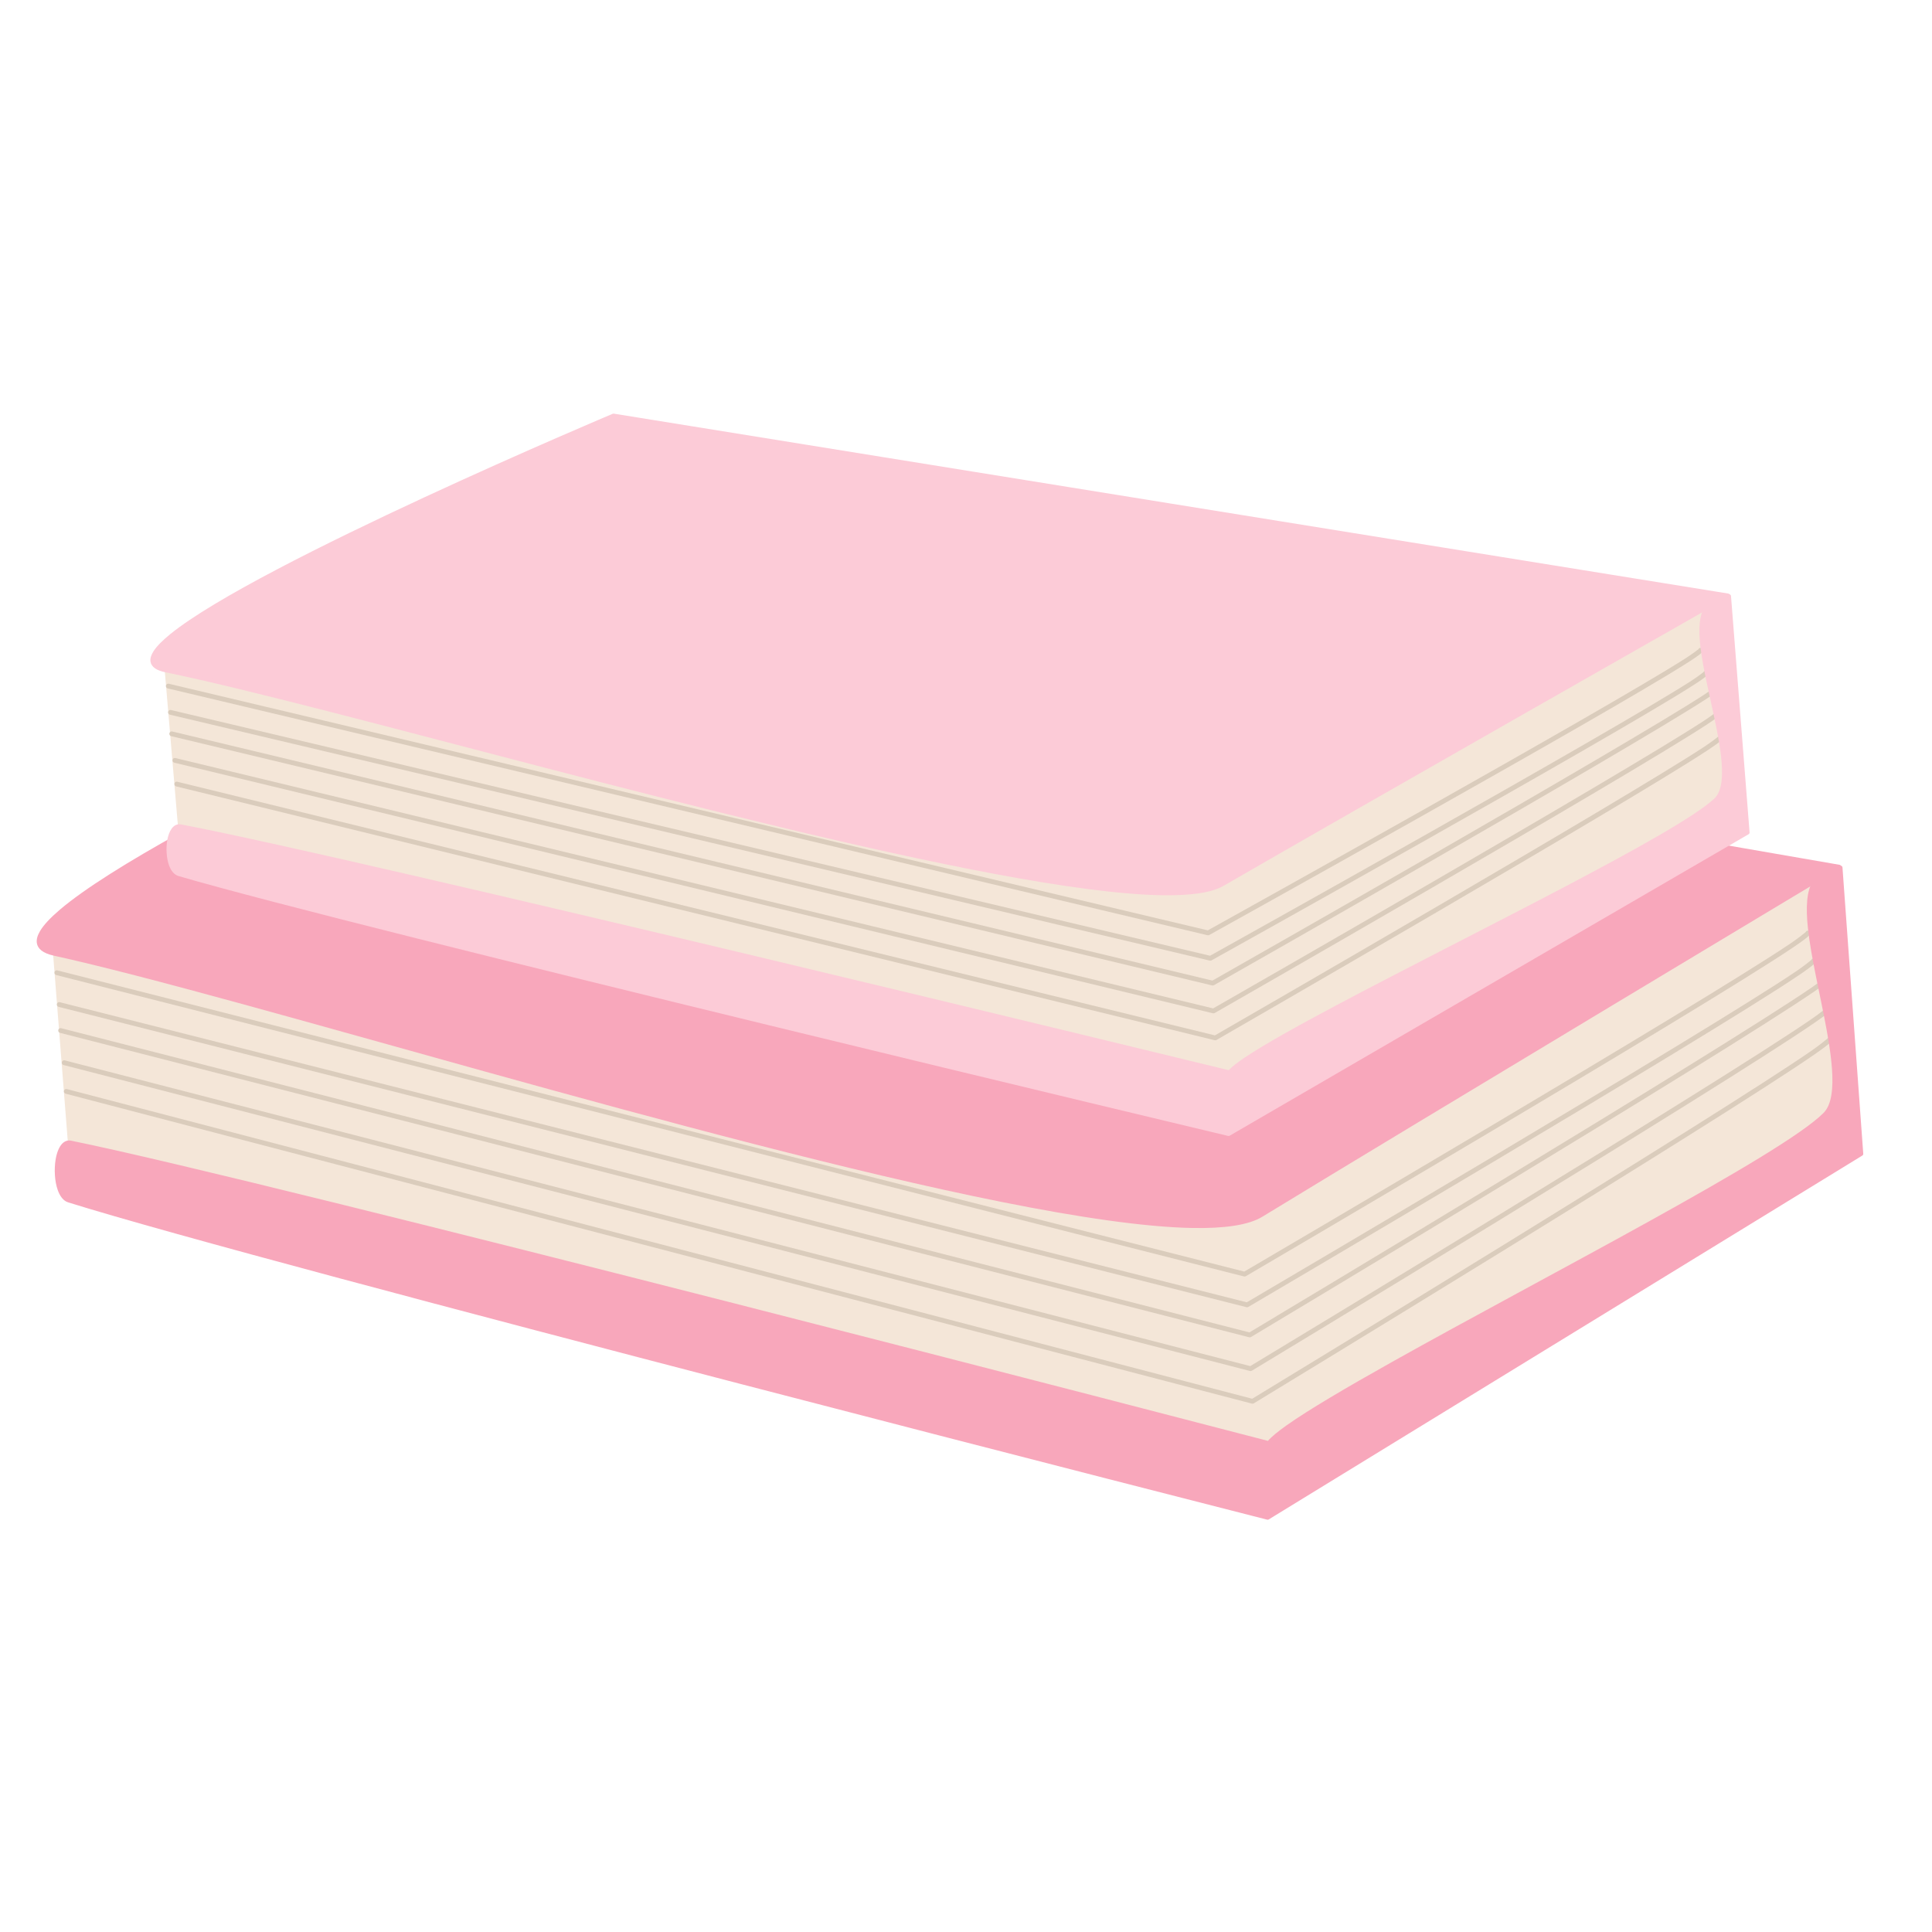 <svg xmlns="http://www.w3.org/2000/svg" xmlns:xlink="http://www.w3.org/1999/xlink" width="500" zoomAndPan="magnify" viewBox="0 0 375 375" height="500" preserveAspectRatio="xMidYMid meet" version="1.0"><defs><clipPath id="id1"><path d="M 11 168 L 361.844 168 L 361.844 295 L 11 295 Z M 11 168 " clip-rule="nonzero"/></clipPath><clipPath id="id2"><path d="M 10 168 L 361.844 168 L 361.844 295 L 10 295 Z M 10 168 " clip-rule="nonzero"/></clipPath></defs><path fill="#f4e6d8" d="M 357.176 168.41 L 357.207 215.844 L 248.012 281.469 L 13.617 222.629 L 10.523 183.238 L 247.551 231.152 Z M 357.176 168.41 " fill-opacity="1" fill-rule="evenodd"/><path fill="#f4e6d8" d="M 357.551 168.41 C 357.551 168.273 357.48 168.148 357.367 168.082 C 357.254 168.012 357.109 168.012 356.996 168.074 C 356.996 168.074 251.535 228.434 247.488 230.75 C 241.121 229.465 10.598 182.863 10.598 182.863 C 10.48 182.84 10.363 182.871 10.277 182.953 C 10.191 183.031 10.145 183.148 10.152 183.27 L 13.246 222.66 C 13.262 222.824 13.375 222.961 13.531 223 L 247.922 281.84 C 248.02 281.863 248.117 281.852 248.199 281.801 L 357.395 216.176 C 357.508 216.105 357.578 215.98 357.578 215.844 Z M 356.805 169.059 L 356.832 215.629 C 356.832 215.629 252.16 278.535 247.953 281.062 C 247.953 281.062 13.969 222.324 13.969 222.324 C 13.969 222.324 10.934 183.707 10.934 183.707 C 10.934 183.707 247.477 231.527 247.477 231.527 C 247.562 231.543 247.652 231.531 247.73 231.484 Z M 356.805 169.059 " fill-opacity="1" fill-rule="evenodd"/><path fill="#daccbc" d="M 350.469 180.934 C 350.344 181.039 349.137 182.043 347.52 183.133 C 330.105 194.875 245.656 244.383 241.512 246.812 C 234.34 244.992 11.133 188.352 11.133 188.352 C 10.883 188.289 10.637 188.441 10.578 188.691 C 10.52 188.941 10.664 189.195 10.91 189.254 L 241.469 247.762 C 241.582 247.789 241.703 247.773 241.805 247.715 C 241.805 247.715 330.16 195.953 348.02 183.91 C 349.648 182.812 350.699 182.031 351.07 181.645 C 351.266 181.438 351.332 181.258 351.344 181.156 C 351.371 180.902 351.191 180.672 350.941 180.641 C 350.734 180.617 350.543 180.742 350.469 180.934 Z M 350.469 180.934 " fill-opacity="1" fill-rule="evenodd"/><path fill="#daccbc" d="M 351.566 186.336 C 351.441 186.441 350.227 187.453 348.598 188.551 C 331.09 200.383 246.156 250.332 242 252.777 C 242 252.777 11.598 194.527 11.598 194.527 C 11.352 194.465 11.102 194.617 11.043 194.867 C 10.984 195.117 11.129 195.371 11.379 195.43 L 241.957 253.727 C 242.07 253.754 242.191 253.738 242.293 253.676 C 242.293 253.676 331.141 201.461 349.098 189.328 C 350.734 188.223 351.797 187.434 352.168 187.043 C 352.363 186.84 352.43 186.66 352.441 186.559 C 352.469 186.305 352.289 186.074 352.039 186.043 C 351.832 186.02 351.641 186.145 351.566 186.336 Z M 351.566 186.336 " fill-opacity="1" fill-rule="evenodd"/><path fill="#daccbc" d="M 354.695 189.375 C 354.574 189.48 353.324 190.527 351.652 191.672 C 333.727 203.945 246.742 256.086 242.512 258.617 C 235.277 256.766 11.859 199.57 11.859 199.57 C 11.621 199.508 11.375 199.66 11.316 199.906 C 11.25 200.156 11.402 200.41 11.641 200.473 L 242.473 259.566 C 242.586 259.598 242.711 259.578 242.812 259.516 C 242.812 259.516 333.777 205.031 352.156 192.445 C 353.832 191.297 354.914 190.484 355.293 190.086 C 355.492 189.879 355.559 189.699 355.57 189.598 C 355.598 189.344 355.418 189.113 355.168 189.082 C 354.961 189.059 354.77 189.184 354.695 189.375 Z M 354.695 189.375 " fill-opacity="1" fill-rule="evenodd"/><path fill="#daccbc" d="M 354.707 195.453 C 354.586 195.559 353.34 196.609 351.668 197.762 C 333.77 210.109 246.91 262.602 242.672 265.16 C 242.672 265.16 12.562 205.816 12.562 205.816 C 12.324 205.758 12.074 205.906 12.008 206.156 C 11.949 206.406 12.102 206.66 12.34 206.723 L 242.633 266.109 C 242.746 266.141 242.871 266.121 242.973 266.059 C 242.973 266.059 333.82 211.195 352.176 198.535 C 353.848 197.379 354.93 196.566 355.309 196.164 C 355.508 195.957 355.57 195.773 355.582 195.676 C 355.609 195.422 355.43 195.191 355.184 195.16 C 354.973 195.137 354.781 195.262 354.707 195.453 Z M 354.707 195.453 " fill-opacity="1" fill-rule="evenodd"/><path fill="#daccbc" d="M 354.715 201.578 C 354.594 201.68 353.352 202.734 351.688 203.891 C 333.848 216.27 247.297 268.914 243.051 271.496 C 235.773 269.594 12.965 211.387 12.965 211.387 C 12.727 211.324 12.469 211.477 12.41 211.727 C 12.352 211.973 12.496 212.227 12.746 212.289 L 243.008 272.445 C 243.125 272.477 243.25 272.457 243.352 272.395 C 243.352 272.395 333.898 217.359 352.195 204.66 C 353.859 203.504 354.938 202.688 355.316 202.285 C 355.516 202.078 355.578 201.895 355.59 201.797 C 355.617 201.543 355.441 201.312 355.191 201.281 C 354.98 201.258 354.789 201.383 354.715 201.578 Z M 354.715 201.578 " fill-opacity="1" fill-rule="evenodd"/><g clip-path="url(#id1)"><path fill="#f8a7bb" d="M 352.195 171.23 C 347.223 178.785 360.762 209.711 354.219 216.277 C 342.445 228.102 252.953 271.438 246.238 280.102 C 246.238 280.102 52.551 229.629 13.723 221.781 C 10.336 221.098 10 231.969 13.32 233.008 C 52.035 245.145 246.059 294.598 246.059 294.598 L 361.285 223.965 L 357.254 168.414 C 357.254 168.414 353.613 169.07 352.195 171.23 Z M 352.195 171.23 " fill-opacity="1" fill-rule="evenodd"/></g><g clip-path="url(#id2)"><path fill="#f8a7bb" d="M 351.887 171.016 C 350.656 172.883 350.492 176.129 350.91 180.09 C 351.52 185.863 353.328 193.188 354.535 199.828 C 355.332 204.211 355.867 208.293 355.605 211.418 C 355.438 213.414 354.953 215.008 353.961 216.008 C 345.727 224.273 299.445 247.953 270.121 264.395 C 261.301 269.34 254.008 273.633 249.734 276.652 C 248.012 277.875 246.77 278.895 246.105 279.672 C 238.691 277.742 51.852 229.102 13.801 221.406 C 13.129 221.27 12.551 221.496 12.074 221.984 C 11.453 222.617 11.012 223.75 10.793 225.074 C 10.484 226.988 10.605 229.301 11.207 230.984 C 11.633 232.203 12.316 233.094 13.211 233.371 C 51.934 245.508 245.969 294.969 245.969 294.969 C 246.062 294.992 246.164 294.977 246.25 294.926 L 361.477 224.293 C 361.598 224.219 361.668 224.082 361.656 223.938 L 357.625 168.387 C 357.617 168.277 357.566 168.18 357.484 168.113 C 357.398 168.047 357.293 168.02 357.191 168.039 C 357.191 168.039 355.832 168.281 354.43 168.961 C 353.469 169.426 352.492 170.098 351.887 171.016 Z M 352.504 171.441 C 353.035 170.637 353.902 170.059 354.75 169.652 C 355.602 169.238 356.438 168.996 356.914 168.879 C 356.914 168.879 360.898 223.762 360.898 223.762 C 360.898 223.762 245.996 294.188 245.996 294.188 C 239.945 292.645 51.523 244.582 13.43 232.645 C 12.723 232.422 12.238 231.68 11.902 230.727 C 11.348 229.152 11.23 226.988 11.527 225.199 C 11.688 224.238 11.965 223.387 12.363 222.809 C 12.703 222.324 13.121 222.047 13.656 222.156 C 52.473 230.004 246.148 280.473 246.148 280.473 C 246.289 280.508 246.441 280.457 246.531 280.34 C 247.121 279.578 248.371 278.547 250.16 277.281 C 254.418 274.27 261.684 269.992 270.477 265.062 C 299.863 248.59 346.23 224.836 354.48 216.551 C 355.582 215.445 356.16 213.695 356.348 211.484 C 356.613 208.301 356.078 204.148 355.266 199.688 C 354.062 193.07 352.258 185.766 351.648 180.008 C 351.258 176.273 351.344 173.203 352.504 171.441 Z M 352.504 171.441 " fill-opacity="1" fill-rule="evenodd"/></g><path fill="#f8a7bb" d="M 356.992 168.238 L 109.879 125.43 C 109.879 125.43 -13.039 179.934 10.488 185.109 C 62.387 196.527 223.035 249.133 244.812 235.848 C 275.07 217.387 356.992 168.238 356.992 168.238 Z M 356.992 168.238 " fill-opacity="1" fill-rule="evenodd"/><path fill="#f8a7bb" d="M 357.18 168.566 C 357.316 168.484 357.387 168.324 357.359 168.168 C 357.332 168.008 357.211 167.887 357.055 167.859 L 109.941 125.055 C 109.871 125.043 109.797 125.051 109.73 125.078 C 109.73 125.078 30.992 160.004 11.555 176.625 C 9.766 178.152 8.473 179.531 7.77 180.719 C 7.258 181.586 7.051 182.363 7.148 183.031 C 7.309 184.137 8.312 185.023 10.41 185.484 C 46.742 193.477 136.359 221.652 194.332 233.281 C 209.266 236.273 222.102 238.172 231.395 238.352 C 237.672 238.469 242.352 237.793 245.004 236.176 C 275.258 217.715 357.18 168.566 357.18 168.566 Z M 355.922 168.438 C 347.004 173.789 273.035 218.188 244.625 235.52 C 242.051 237.09 237.5 237.703 231.41 237.586 C 222.148 237.41 209.355 235.516 194.477 232.531 C 136.508 220.902 46.895 192.73 10.566 184.738 C 9.285 184.457 8.465 184.043 8.09 183.457 C 7.766 182.961 7.812 182.348 8.133 181.641 C 8.688 180.395 10.047 178.906 12.031 177.211 C 31.027 160.969 106.773 127.227 109.926 125.824 Z M 355.922 168.438 " fill-opacity="1" fill-rule="evenodd"/><path fill="#f4e6d8" d="M 335.547 115.723 L 335.637 154.895 L 240.176 209.273 L 34.977 161.094 L 32.215 128.574 L 239.699 167.727 Z M 335.547 115.723 " fill-opacity="1" fill-rule="evenodd"/><path fill="#f4e6d8" d="M 335.918 115.723 C 335.922 115.59 335.852 115.465 335.738 115.398 C 335.629 115.328 335.488 115.324 335.375 115.387 L 239.641 167.324 C 239.641 167.324 32.281 128.195 32.281 128.195 C 32.168 128.176 32.051 128.211 31.965 128.289 C 31.879 128.371 31.836 128.488 31.844 128.605 L 34.605 161.129 C 34.621 161.293 34.734 161.43 34.895 161.469 L 240.09 209.645 C 240.18 209.668 240.273 209.652 240.355 209.609 L 335.82 155.227 C 335.938 155.16 336.012 155.031 336.012 154.895 Z M 335.176 116.355 L 335.266 154.672 C 335.266 154.672 240.117 208.871 240.117 208.871 C 240.117 208.871 43.531 162.715 35.324 160.785 C 35.324 160.785 32.629 129.039 32.629 129.039 C 32.629 129.039 239.633 168.102 239.633 168.102 C 239.715 168.117 239.801 168.102 239.875 168.062 Z M 335.176 116.355 " fill-opacity="1" fill-rule="evenodd"/><path fill="#daccbc" d="M 329.652 126.023 C 329.527 126.121 328.484 126.938 327.094 127.824 C 311.895 137.539 238.219 178.48 234.434 180.582 C 234.434 180.582 32.762 132.715 32.762 132.715 C 32.516 132.656 32.27 132.812 32.211 133.062 C 32.16 133.312 32.312 133.562 32.559 133.621 L 234.395 181.531 C 234.504 181.555 234.617 181.539 234.715 181.484 C 234.715 181.484 311.965 138.59 327.578 128.613 C 329.004 127.703 329.93 127.051 330.254 126.727 C 330.449 126.539 330.504 126.367 330.516 126.273 C 330.547 126.02 330.367 125.785 330.117 125.754 C 329.918 125.73 329.734 125.844 329.652 126.023 Z M 329.652 126.023 " fill-opacity="1" fill-rule="evenodd"/><path fill="#daccbc" d="M 330.621 130.484 C 330.496 130.582 329.445 131.402 328.051 132.297 C 312.762 142.086 238.664 183.395 234.871 185.508 C 234.871 185.508 33.18 137.812 33.18 137.812 C 32.934 137.754 32.688 137.91 32.629 138.16 C 32.578 138.414 32.727 138.66 32.973 138.719 L 234.832 186.457 C 234.941 186.48 235.055 186.465 235.152 186.41 C 235.152 186.41 312.832 143.137 328.531 133.086 C 329.969 132.168 330.898 131.512 331.223 131.188 C 331.418 130.996 331.477 130.824 331.484 130.73 C 331.516 130.477 331.336 130.246 331.09 130.215 C 330.887 130.191 330.703 130.305 330.621 130.484 Z M 330.621 130.484 " fill-opacity="1" fill-rule="evenodd"/><path fill="#daccbc" d="M 333.367 132.988 C 333.238 133.086 332.164 133.934 330.727 134.867 C 315.078 145.023 239.191 188.137 235.328 190.332 C 235.328 190.332 33.418 141.977 33.418 141.977 C 33.18 141.918 32.934 142.074 32.875 142.324 C 32.816 142.574 32.973 142.824 33.211 142.883 L 235.293 191.277 C 235.402 191.305 235.516 191.285 235.613 191.23 C 235.613 191.23 315.145 146.078 331.211 135.652 C 332.68 134.699 333.629 134.023 333.965 133.695 C 334.16 133.5 334.219 133.328 334.23 133.234 C 334.258 132.98 334.082 132.75 333.832 132.719 C 333.633 132.695 333.445 132.809 333.367 132.988 Z M 333.367 132.988 " fill-opacity="1" fill-rule="evenodd"/><path fill="#daccbc" d="M 333.383 138.004 C 333.258 138.105 332.18 138.957 330.746 139.895 C 315.117 150.113 239.344 193.516 235.473 195.73 C 235.473 195.73 34.035 147.133 34.035 147.133 C 33.797 147.074 33.551 147.23 33.492 147.48 C 33.434 147.73 33.586 147.98 33.832 148.039 L 235.438 196.68 C 235.547 196.703 235.664 196.688 235.762 196.633 C 235.762 196.633 315.188 151.168 331.234 140.68 C 332.699 139.723 333.648 139.043 333.98 138.711 C 334.176 138.52 334.234 138.344 334.246 138.254 C 334.273 138 334.098 137.766 333.848 137.734 C 333.648 137.711 333.461 137.828 333.383 138.004 Z M 333.383 138.004 " fill-opacity="1" fill-rule="evenodd"/><path fill="#daccbc" d="M 333.402 143.062 C 333.277 143.16 332.203 144.016 330.773 144.957 C 315.199 155.199 239.695 198.727 235.816 200.965 C 229.191 199.344 34.402 151.734 34.402 151.734 C 34.156 151.676 33.91 151.828 33.859 152.078 C 33.801 152.328 33.949 152.578 34.195 152.641 L 235.781 201.91 C 235.891 201.938 236.008 201.922 236.109 201.863 C 236.109 201.863 315.27 156.258 331.266 145.742 C 332.727 144.781 333.672 144.098 334.004 143.766 C 334.195 143.574 334.254 143.398 334.266 143.309 C 334.297 143.055 334.117 142.824 333.867 142.793 C 333.668 142.77 333.48 142.883 333.402 143.062 Z M 333.402 143.062 " fill-opacity="1" fill-rule="evenodd"/><path fill="#fccbd7" d="M 331.191 118.062 C 326.852 124.309 338.742 149.82 333.027 155.258 C 322.738 165.043 244.484 200.98 238.621 208.148 C 238.621 208.148 69.055 166.809 35.07 160.395 C 32.102 159.832 31.824 168.812 34.73 169.664 C 68.625 179.617 238.48 220.117 238.48 220.117 L 339.219 161.594 L 335.617 115.727 C 335.617 115.727 332.434 116.277 331.191 118.062 Z M 331.191 118.062 " fill-opacity="1" fill-rule="evenodd"/><path fill="#fccbd7" d="M 330.887 117.84 C 329.809 119.395 329.66 122.098 330.035 125.387 C 330.574 130.16 332.168 136.207 333.234 141.691 C 333.938 145.297 334.41 148.656 334.188 151.234 C 334.043 152.859 333.629 154.164 332.773 154.977 C 325.582 161.82 285.117 181.449 259.484 195.074 C 251.77 199.172 245.395 202.73 241.656 205.234 C 240.16 206.238 239.078 207.082 238.492 207.723 C 231.73 206.074 68.422 166.301 35.137 160.02 C 34.398 159.879 33.789 160.195 33.32 160.832 C 32.914 161.383 32.625 162.188 32.465 163.102 C 32.188 164.699 32.309 166.625 32.832 168.027 C 33.219 169.051 33.832 169.797 34.629 170.031 C 68.531 179.988 238.398 220.488 238.398 220.488 C 238.488 220.512 238.586 220.496 238.664 220.449 L 339.402 161.926 C 339.531 161.852 339.602 161.711 339.59 161.562 L 335.988 115.699 C 335.98 115.59 335.93 115.492 335.844 115.426 C 335.762 115.359 335.656 115.332 335.555 115.352 C 335.555 115.352 334.363 115.555 333.133 116.121 C 332.285 116.512 331.422 117.074 330.887 117.84 Z M 331.496 118.281 C 331.953 117.621 332.707 117.152 333.438 116.816 C 334.156 116.488 334.855 116.289 335.277 116.188 C 335.277 116.188 338.828 161.383 338.828 161.383 C 338.828 161.383 242.402 217.402 238.426 219.711 C 232.914 218.395 68.164 179.086 34.836 169.297 C 34.23 169.121 33.816 168.523 33.531 167.754 C 33.043 166.469 32.949 164.699 33.195 163.238 C 33.336 162.453 33.57 161.762 33.918 161.289 C 34.199 160.906 34.559 160.684 35.004 160.77 C 68.984 167.184 238.535 208.52 238.535 208.52 C 238.672 208.551 238.816 208.504 238.906 208.391 C 239.422 207.762 240.508 206.914 242.066 205.871 C 245.789 203.379 252.141 199.836 259.828 195.75 C 285.523 182.094 326.07 162.395 333.281 155.539 C 334.254 154.613 334.766 153.148 334.926 151.301 C 335.156 148.668 334.684 145.23 333.965 141.539 C 332.902 136.078 331.312 130.055 330.773 125.301 C 330.426 122.242 330.492 119.727 331.496 118.281 Z M 331.496 118.281 " fill-opacity="1" fill-rule="evenodd"/><path fill="#fccbd7" d="M 335.387 115.582 L 119.082 80.664 C 119.082 80.664 11.594 125.887 32.188 130.121 C 77.617 139.457 218.273 182.617 237.312 171.605 C 263.766 156.312 335.387 115.582 335.387 115.582 Z M 335.387 115.582 " fill-opacity="1" fill-rule="evenodd"/><path fill="#fccbd7" d="M 335.566 115.914 C 335.707 115.836 335.781 115.676 335.754 115.516 C 335.727 115.355 335.602 115.23 335.445 115.207 L 119.141 80.289 C 119.07 80.277 119.004 80.285 118.938 80.312 C 118.938 80.312 50.078 109.293 33.086 123.051 C 31.516 124.324 30.383 125.469 29.766 126.453 C 29.305 127.191 29.125 127.855 29.215 128.422 C 29.297 128.926 29.578 129.375 30.109 129.738 C 30.57 130.055 31.23 130.312 32.113 130.492 C 63.918 137.031 142.383 160.141 193.129 169.641 C 206.203 172.09 217.438 173.633 225.574 173.766 C 231.074 173.852 235.176 173.281 237.496 171.938 C 263.945 156.645 335.566 115.914 335.566 115.914 Z M 334.262 115.785 C 325.727 120.641 261.793 157.012 237.129 171.273 C 234.883 172.574 230.91 173.086 225.586 173 C 217.48 172.871 206.285 171.328 193.262 168.891 C 142.52 159.391 64.062 136.281 32.262 129.746 C 31.496 129.59 30.922 129.379 30.523 129.105 C 30.195 128.879 30 128.613 29.953 128.301 C 29.887 127.883 30.055 127.406 30.395 126.867 C 30.977 125.934 32.059 124.855 33.547 123.652 C 50.133 110.219 116.254 82.27 119.125 81.059 Z M 334.262 115.785 " fill-opacity="1" fill-rule="evenodd"/></svg>